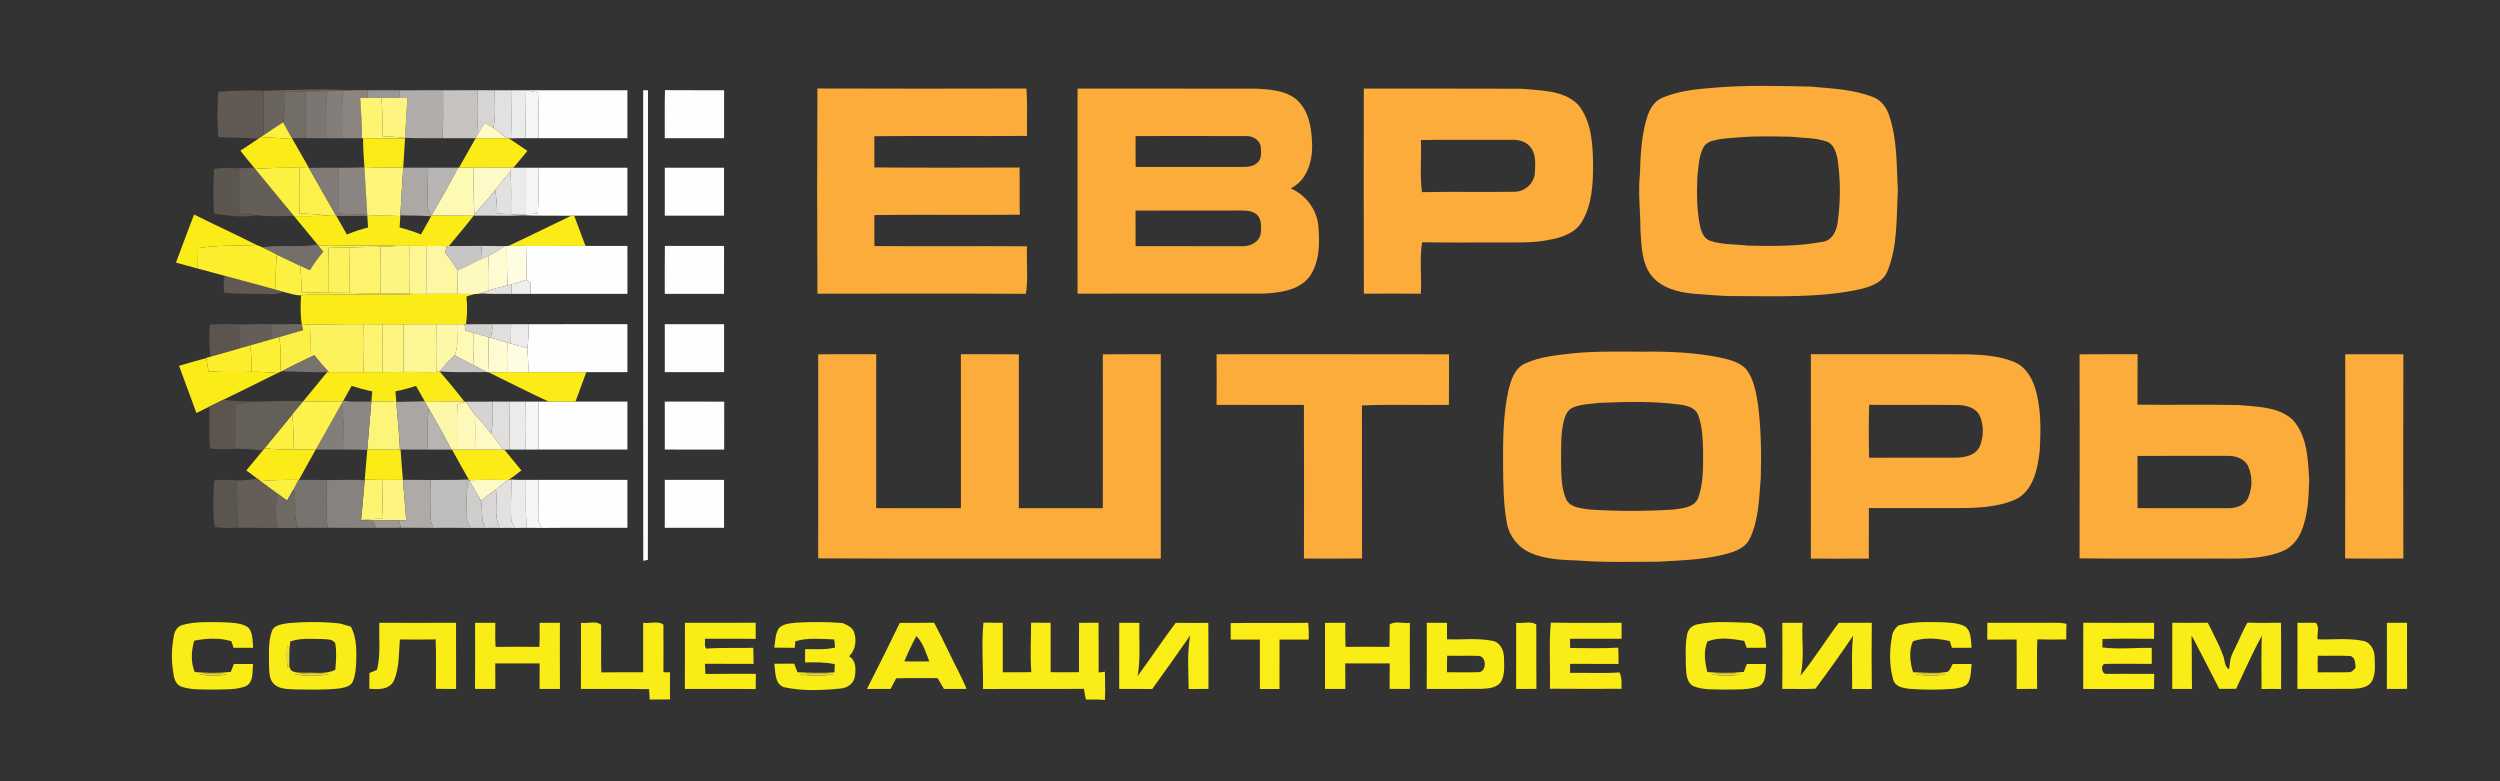 <?xml version="1.0" encoding="UTF-8" ?>
<!DOCTYPE svg PUBLIC "-//W3C//DTD SVG 1.1//EN" "http://www.w3.org/Graphics/SVG/1.1/DTD/svg11.dtd">
<svg width="1203pt" height="376pt" viewBox="0 0 1203 376" version="1.1" xmlns="http://www.w3.org/2000/svg">
<rect x="0" y="0" width="1203" height="376" fill="#333333" stroke="none"/>
<g id="#504943ff">
</g>
<g id="#37322eb2">
</g>
<g id="#fcac3a">
<path fill="#fcac3a" opacity="1.00" d=" M 825.79 42.13 C 840.83 40.89 855.97 41.38 871.05 41.66 C 881.25 42.59 891.77 42.92 901.41 46.76 C 905.08 48.13 907.60 51.46 908.89 55.06 C 913.06 66.92 912.60 79.63 913.25 91.99 C 912.48 104.80 913.25 118.16 908.32 130.29 C 906.12 136.17 899.63 138.16 894.09 139.40 C 874.66 143.38 854.70 142.51 834.99 142.47 C 828.29 142.58 821.65 141.73 814.99 141.35 C 807.53 140.62 799.33 138.64 794.51 132.42 C 789.93 126.33 789.95 118.32 789.39 111.06 C 789.41 102.05 788.18 93.04 789.11 84.04 C 789.43 74.70 789.80 65.19 792.64 56.22 C 793.83 52.37 796.13 48.56 800.02 46.99 C 808.15 43.55 817.08 42.79 825.79 42.13 M 837.15 66.08 C 833.10 66.50 828.98 66.43 825.03 67.53 C 822.98 67.96 820.83 68.84 819.78 70.78 C 817.39 75.08 817.39 80.16 816.78 84.92 C 816.46 92.94 816.43 101.06 818.11 108.94 C 818.72 111.76 820.03 114.97 823.05 115.90 C 828.81 117.85 834.97 117.43 840.94 118.18 C 852.99 118.48 865.20 118.57 877.09 116.36 C 881.49 115.77 883.62 111.41 884.21 107.46 C 885.71 97.13 885.75 86.56 884.17 76.24 C 883.47 73.08 882.36 69.22 878.92 68.09 C 873.48 66.19 867.64 66.49 861.99 65.80 C 853.72 65.67 845.40 65.36 837.15 66.08 Z" />
<path fill="#fcac3a" opacity="1.00" d=" M 393.34 141.33 C 393.18 108.42 393.19 75.50 393.33 42.58 C 426.85 42.70 460.37 42.67 493.88 42.60 C 494.57 50.18 494.01 57.81 494.21 65.41 C 469.72 65.57 445.23 65.31 420.75 65.54 C 420.77 70.55 420.77 75.56 420.75 80.57 C 444.03 80.74 467.32 80.68 490.60 80.60 C 490.78 88.17 490.55 95.75 490.73 103.32 C 467.40 103.53 444.07 103.22 420.75 103.48 C 420.77 108.45 420.77 113.42 420.76 118.39 C 445.24 118.60 469.73 118.35 494.21 118.51 C 493.86 126.13 494.85 133.85 493.65 141.39 C 460.22 141.19 426.78 141.30 393.34 141.33 Z" />
<path fill="#fcac3a" opacity="1.00" d=" M 518.52 141.30 C 518.48 108.41 518.49 75.53 518.51 42.64 C 547.34 42.67 576.18 42.61 605.01 42.67 C 611.55 43.10 618.71 43.55 623.95 47.98 C 630.09 53.42 631.22 62.22 631.40 69.96 C 631.57 77.90 628.73 86.93 621.11 90.64 C 628.42 93.85 633.72 100.87 634.42 108.87 C 635.08 117.03 635.07 126.17 630.13 133.13 C 624.97 139.82 615.85 140.86 608.01 141.28 C 578.18 141.31 548.35 141.27 518.52 141.30 M 546.45 65.47 C 546.44 70.42 546.39 75.37 546.48 80.32 C 563.68 80.30 580.88 80.30 598.07 80.32 C 600.53 80.31 603.32 80.08 605.14 78.21 C 607.18 76.45 606.84 73.43 606.72 71.01 C 606.59 67.64 603.03 65.41 599.91 65.49 C 582.09 65.41 564.27 65.46 546.45 65.47 M 546.42 101.34 C 546.45 107.05 546.42 112.75 546.44 118.45 C 563.61 118.47 580.79 118.47 597.97 118.46 C 601.85 118.65 606.38 116.14 606.72 111.93 C 606.87 109.17 607.12 105.97 605.23 103.71 C 603.17 101.41 599.84 101.30 596.99 101.29 C 580.13 101.35 563.27 101.26 546.42 101.34 Z" />
<path fill="#fcac3a" opacity="1.00" d=" M 656.26 42.64 C 681.49 42.69 706.72 42.57 731.95 42.70 C 741.34 43.65 752.41 43.21 759.50 50.49 C 765.88 58.42 766.45 69.28 766.59 79.04 C 766.61 88.54 766.13 98.68 761.03 106.99 C 757.64 112.48 751.07 114.39 745.10 115.47 C 737.15 117.07 729.00 116.60 720.95 116.68 C 708.75 116.61 696.54 116.83 684.34 116.57 C 683.01 124.72 684.18 133.09 683.70 141.33 C 674.56 141.26 665.43 141.27 656.30 141.32 C 656.16 108.43 656.24 75.53 656.26 42.64 M 683.74 67.39 C 684.08 75.74 683.13 84.18 684.26 92.46 C 699.19 92.15 714.14 92.53 729.07 92.27 C 733.97 92.09 738.44 88.01 738.57 83.00 C 738.83 78.67 739.24 73.50 735.90 70.15 C 733.61 67.78 730.22 67.16 727.06 67.27 C 712.62 67.35 698.18 67.12 683.74 67.39 Z" />
<path fill="#fcac3a" opacity="1.00" d=" M 757.59 169.94 C 769.01 168.86 780.51 169.29 791.97 169.21 C 803.78 169.09 815.65 169.68 827.26 171.96 C 831.86 172.97 836.94 174.06 840.29 177.65 C 843.89 182.32 844.89 188.38 845.88 194.06 C 847.42 205.97 847.64 218.02 847.28 230.02 C 846.42 239.81 846.40 250.04 842.05 259.09 C 840.41 262.67 836.77 264.67 833.18 265.81 C 821.82 269.40 809.80 269.56 798.02 270.30 C 785.00 270.30 771.96 270.75 758.98 269.70 C 751.24 269.46 743.20 269.11 736.04 265.85 C 730.45 263.28 726.29 257.97 725.15 251.92 C 723.42 242.72 723.39 233.31 723.28 223.98 C 723.22 211.94 723.27 199.78 725.82 187.96 C 727.03 183.01 728.76 177.24 733.81 174.96 C 741.23 171.47 749.56 170.90 757.59 169.94 M 769.59 193.87 C 765.38 194.43 761.00 194.40 757.02 196.05 C 754.41 197.07 753.21 199.84 752.55 202.36 C 750.92 208.76 751.26 215.42 751.19 221.96 C 751.31 228.11 751.13 234.57 753.66 240.31 C 755.76 244.41 760.91 244.52 764.89 245.18 C 778.24 246.05 791.69 246.05 805.04 245.20 C 809.44 244.57 815.36 244.36 817.23 239.46 C 819.75 232.26 819.53 224.50 819.54 216.98 C 819.36 211.22 819.19 205.28 817.20 199.82 C 815.90 196.23 811.90 195.18 808.52 194.70 C 795.63 192.98 782.55 193.32 769.59 193.87 Z" />
<path fill="#fcac3a" opacity="1.00" d=" M 393.71 170.51 C 403.02 170.37 412.32 170.51 421.63 170.43 C 421.60 195.12 421.62 219.81 421.61 244.51 C 435.21 244.58 448.80 244.57 462.40 244.51 C 462.39 219.82 462.42 195.14 462.38 170.45 C 471.68 170.48 480.98 170.40 490.28 170.50 C 490.23 195.18 490.25 219.87 490.27 244.55 C 503.74 244.54 517.20 244.56 530.67 244.55 C 530.71 219.86 530.72 195.18 530.67 170.50 C 539.97 170.39 549.28 170.50 558.58 170.43 C 558.56 203.22 558.57 236.01 558.58 268.80 C 503.62 268.72 448.66 268.96 393.70 268.68 C 393.78 235.96 393.75 203.23 393.71 170.51 Z" />
<path fill="#fcac3a" opacity="1.00" d=" M 585.41 170.46 C 622.70 170.47 659.99 170.40 697.28 170.50 C 697.21 178.61 697.33 186.73 697.21 194.84 C 683.26 195.01 669.30 194.53 655.36 195.09 C 655.45 219.64 655.31 244.18 655.43 268.73 C 646.11 268.87 636.78 268.78 627.46 268.77 C 627.50 244.13 627.54 219.49 627.44 194.85 C 613.43 194.82 599.43 194.89 585.42 194.81 C 585.46 186.70 585.48 178.58 585.41 170.46 Z" />
<path fill="#fcac3a" opacity="1.00" d=" M 871.39 170.45 C 896.71 170.50 922.02 170.36 947.34 170.52 C 954.81 170.74 962.52 171.35 969.48 174.30 C 974.56 176.43 977.62 181.48 979.23 186.53 C 982.33 196.38 982.06 206.87 981.50 217.07 C 980.49 225.56 978.57 235.84 970.20 240.17 C 961.41 244.16 951.46 244.48 941.96 244.48 C 927.74 244.49 913.52 244.48 899.30 244.49 C 899.27 252.60 899.33 260.71 899.28 268.81 C 893.85 268.79 888.42 268.75 883.01 268.86 C 879.13 268.80 875.25 268.76 871.38 268.79 C 871.44 236.01 871.43 203.23 871.39 170.45 M 899.42 220.26 C 913.28 220.19 927.14 220.25 941.00 220.24 C 945.35 220.21 950.59 219.20 952.64 214.84 C 954.56 210.24 954.65 204.78 952.70 200.17 C 950.84 196.14 946.11 194.95 942.05 194.90 C 927.85 194.73 913.64 194.95 899.44 194.80 C 899.19 203.28 899.23 211.78 899.42 220.26 Z" />
<path fill="#fcac3a" opacity="1.00" d=" M 1000.70 170.50 C 1010.00 170.39 1019.31 170.49 1028.61 170.45 C 1028.55 178.54 1028.63 186.62 1028.56 194.71 C 1044.70 194.94 1060.86 194.56 1077.00 194.90 C 1085.86 195.75 1096.04 195.56 1103.10 201.85 C 1110.37 209.59 1110.57 220.98 1111.19 230.96 C 1110.91 239.46 1110.65 248.28 1107.18 256.19 C 1105.34 260.38 1101.98 263.99 1097.62 265.54 C 1086.26 269.83 1073.92 268.59 1062.04 268.80 C 1041.59 268.72 1021.13 268.96 1000.68 268.67 C 1000.77 235.95 1000.73 203.22 1000.70 170.50 M 1028.58 219.41 C 1028.60 227.78 1028.58 236.15 1028.59 244.52 C 1043.06 244.59 1057.54 244.53 1072.02 244.55 C 1075.69 244.63 1079.95 243.38 1081.68 239.83 C 1083.94 235.00 1083.96 229.13 1081.77 224.28 C 1080.01 220.66 1075.73 219.28 1071.97 219.36 C 1057.50 219.38 1043.04 219.31 1028.58 219.41 Z" />
<path fill="#fcac3a" opacity="1.00" d=" M 1128.52 170.46 C 1137.84 170.45 1147.17 170.44 1156.50 170.47 C 1156.41 203.23 1156.43 236.00 1156.49 268.76 C 1147.15 268.80 1137.82 268.85 1128.48 268.74 C 1128.59 235.98 1128.52 203.22 1128.52 170.46 Z" />
</g>
<g id="#6a645fff">
<path fill="#6a645f" opacity="1.00" d=" M 126.84 43.67 C 140.64 43.38 154.48 42.56 168.26 43.47 C 167.43 43.52 165.77 43.62 164.94 43.67 C 162.31 43.81 159.68 43.84 157.05 43.85 C 153.72 43.87 150.39 43.95 147.07 44.01 C 143.76 44.08 140.46 44.16 137.15 44.27 C 137.10 49.14 137.18 54.06 136.23 58.87 C 133.07 60.82 130.01 62.93 126.93 65.01 C 126.76 57.90 126.79 50.79 126.84 43.67 Z" />
</g>
<g id="#fefefeff">
<path fill="#fefefe" opacity="1.00" d=" M 253.11 43.44 C 269.37 43.41 285.64 43.42 301.91 43.42 C 301.92 51.11 301.91 58.80 301.91 66.50 C 287.64 66.50 273.36 66.50 259.09 66.50 C 259.01 59.17 259.31 51.85 258.89 44.53 C 256.96 44.18 255.04 43.79 253.11 43.44 Z" />
<path fill="#fefefe" opacity="1.00" d=" M 319.98 43.38 C 329.46 43.48 338.95 43.38 348.43 43.43 C 348.42 51.12 348.43 58.81 348.42 66.50 C 338.91 66.50 329.40 66.50 319.89 66.50 C 319.93 58.79 319.78 51.08 319.98 43.38 Z" />
<path fill="#fefefe" opacity="1.00" d=" M 309.51 43.41 C 310.09 43.42 311.24 43.44 311.81 43.45 C 311.75 118.77 311.87 194.09 311.76 269.41 C 311.20 269.52 310.08 269.75 309.53 269.86 C 309.47 194.38 309.50 118.89 309.51 43.41 Z" />
<path fill="#fefefe" opacity="1.00" d=" M 259.01 80.70 C 273.31 80.69 287.61 80.69 301.91 80.70 C 301.91 88.39 301.92 96.08 301.91 103.78 C 293.37 103.78 284.83 103.76 276.29 103.78 C 275.94 103.79 275.23 103.80 274.88 103.81 C 267.08 103.70 259.28 103.91 251.49 103.59 L 250.23 103.40 C 250.95 103.34 252.38 103.21 253.10 103.14 C 254.99 102.98 256.89 102.83 258.80 102.70 C 259.27 95.38 259.07 88.03 259.01 80.70 Z" />
<path fill="#fefefe" opacity="1.00" d=" M 319.89 80.70 C 329.39 80.69 338.90 80.69 348.41 80.70 C 348.41 88.39 348.42 96.08 348.40 103.78 C 338.90 103.77 329.39 103.78 319.89 103.77 C 319.88 96.08 319.88 88.39 319.89 80.70 Z" />
<path fill="#fefefe" opacity="1.00" d=" M 281.75 118.35 C 288.47 118.35 295.19 118.35 301.91 118.35 C 301.92 126.04 301.91 133.73 301.92 141.42 C 286.37 141.43 270.83 141.42 255.28 141.41 C 255.27 139.65 255.27 137.89 255.26 136.13 C 254.77 135.75 253.79 134.99 253.30 134.61 C 253.34 129.20 253.36 123.78 253.16 118.37 C 262.69 118.37 272.22 118.33 281.75 118.35 Z" />
<path fill="#fefefe" opacity="1.00" d=" M 319.94 118.33 C 329.43 118.38 338.92 118.32 348.42 118.36 C 348.40 126.05 348.42 133.73 348.41 141.42 C 338.90 141.42 329.39 141.43 319.89 141.42 C 319.91 133.72 319.83 126.02 319.94 118.33 Z" />
<path fill="#fefefe" opacity="1.00" d=" M 254.21 156.02 C 270.11 155.96 286.01 155.98 301.91 155.99 C 301.91 163.68 301.91 171.37 301.91 179.06 C 295.32 179.07 288.73 179.06 282.14 179.07 C 272.84 179.07 263.54 179.06 254.24 179.06 C 254.34 175.21 253.94 171.37 253.78 167.53 C 254.24 163.71 254.55 159.86 254.21 156.02 Z" />
<path fill="#fefefe" opacity="1.00" d=" M 319.89 155.99 C 329.40 155.98 338.91 155.99 348.42 155.99 C 348.42 163.68 348.42 171.37 348.42 179.07 C 338.91 179.08 329.40 179.06 319.89 179.06 C 319.88 171.37 319.88 163.68 319.89 155.99 Z" />
<path fill="#fefefe" opacity="1.00" d=" M 264.05 193.24 C 268.34 193.31 272.63 193.23 276.92 193.25 C 285.25 193.25 293.58 193.26 301.91 193.25 C 301.92 200.95 301.91 208.64 301.91 216.33 C 287.63 216.34 273.34 216.34 259.06 216.33 C 259.08 208.64 259.05 200.95 259.04 193.26 C 260.71 193.25 262.38 193.24 264.05 193.24 Z" />
<path fill="#fefefe" opacity="1.00" d=" M 319.89 193.25 C 329.42 193.27 338.95 193.22 348.49 193.28 C 348.45 200.97 348.48 208.65 348.47 216.34 C 338.94 216.34 329.41 216.34 319.89 216.33 C 319.88 208.64 319.88 200.95 319.89 193.25 Z" />
<path fill="#fefefe" opacity="1.00" d=" M 259.06 230.91 C 273.35 230.91 287.63 230.91 301.91 230.92 C 301.91 238.60 301.91 246.29 301.91 253.99 C 288.16 254.03 274.40 253.90 260.65 254.05 C 259.78 252.49 258.85 250.86 258.99 249.00 C 258.93 242.97 259.20 236.94 259.06 230.91 Z" />
<path fill="#fefefe" opacity="1.00" d=" M 319.89 230.92 C 329.39 230.91 338.90 230.91 348.41 230.92 C 348.41 238.61 348.41 246.30 348.41 253.99 C 338.90 253.99 329.39 253.99 319.89 253.99 C 319.88 246.30 319.88 238.61 319.89 230.92 Z" />
</g>
<g id="#605954ff">
<path fill="#605954" opacity="1.00" d=" M 105.05 44.17 C 112.30 43.58 119.58 43.37 126.84 43.67 C 126.79 50.79 126.76 57.90 126.93 65.01 C 126.59 65.24 125.90 65.70 125.56 65.93 C 125.26 66.14 124.65 66.54 124.34 66.75 C 117.92 66.13 111.45 66.51 105.03 65.85 C 104.56 58.64 104.54 51.38 105.05 44.17 Z" />
<path fill="#605954" opacity="1.00" d=" M 108.06 132.71 C 116.30 134.89 124.52 137.13 132.73 139.39 C 134.04 139.76 135.35 140.14 136.66 140.51 C 134.51 141.26 132.25 141.61 129.98 141.50 C 122.64 141.31 115.29 141.54 107.96 140.91 C 107.47 138.19 107.57 135.42 108.06 132.71 Z" />
</g>
<g id="#736d68ff">
<path fill="#736d68" opacity="1.00" d=" M 137.15 44.27 C 140.46 44.16 143.76 44.08 147.07 44.01 C 147.08 51.50 147.10 58.99 147.03 66.47 C 144.84 66.47 142.65 66.46 140.47 66.45 C 139.01 63.95 137.57 61.43 136.23 58.87 C 137.18 54.06 137.10 49.14 137.15 44.27 Z" />
</g>
<g id="#7b7671ff">
<path fill="#7b7671" opacity="1.00" d=" M 147.07 44.01 C 150.39 43.95 153.72 43.87 157.05 43.85 C 156.90 51.40 156.95 58.95 156.96 66.50 C 153.65 66.49 150.34 66.48 147.03 66.47 C 147.10 58.99 147.08 51.50 147.07 44.01 Z" />
</g>
<g id="#837e7aff">
<path fill="#837e7a" opacity="1.00" d=" M 157.05 43.85 C 159.68 43.84 162.31 43.81 164.94 43.67 C 165.10 51.28 165.09 58.89 165.04 66.50 C 162.35 66.51 159.65 66.50 156.96 66.50 C 156.95 58.95 156.90 51.40 157.05 43.85 Z" />
<path fill="#837e7a" opacity="1.00" d=" M 164.26 194.50 C 165.84 201.67 165.04 209.04 165.04 216.32 C 160.69 216.34 156.33 216.30 151.97 216.30 C 156.03 209.01 160.17 201.76 164.26 194.50 Z" />
</g>
<g id="#8b8581ff">
<path fill="#8b8581" opacity="1.00" d=" M 164.94 43.67 C 165.77 43.62 167.43 43.52 168.26 43.47 C 171.14 43.31 174.03 43.35 176.91 43.43 C 176.90 44.35 176.89 46.20 176.88 47.12 C 175.99 47.12 174.22 47.11 173.34 47.11 C 173.54 53.58 174.37 60.03 174.17 66.51 C 171.13 66.51 168.09 66.51 165.04 66.50 C 165.09 58.89 165.10 51.28 164.94 43.67 Z" />
<path fill="#8b8581" opacity="1.00" d=" M 163.01 80.71 C 167.13 80.75 171.24 80.69 175.36 80.55 L 175.37 80.86 C 175.75 88.23 176.26 95.60 176.70 102.98 C 172.18 103.22 167.65 103.13 163.15 102.70 C 163.00 95.37 163.23 88.04 163.01 80.71 Z" />
</g>
<g id="#9a9693ff">
<path fill="#9a9693" opacity="1.00" d=" M 176.91 43.43 C 182.02 43.51 187.12 43.31 192.23 43.45 C 192.22 44.37 192.22 46.21 192.22 47.13 C 189.28 47.11 186.33 47.12 183.39 47.12 C 181.22 47.13 179.05 47.12 176.88 47.12 C 176.89 46.20 176.90 44.35 176.91 43.43 Z" />
</g>
<g id="#b1adabff">
<path fill="#b1adab" opacity="1.00" d=" M 192.23 43.45 C 199.22 43.56 206.21 43.31 213.20 43.43 C 213.20 51.12 213.43 58.82 212.94 66.50 C 206.93 66.53 200.92 66.56 194.92 66.33 C 195.18 59.94 195.73 53.56 196.03 47.17 C 194.76 47.16 193.49 47.15 192.22 47.13 C 192.22 46.21 192.22 44.37 192.23 43.45 Z" />
</g>
<g id="#c6c3c1ff">
<path fill="#c6c3c1" opacity="1.00" d=" M 213.20 43.43 C 218.74 43.50 224.27 43.34 229.81 43.41 C 229.66 50.35 229.41 57.31 230.11 64.23 C 229.80 64.80 229.18 65.93 228.87 66.50 C 223.56 66.55 218.25 66.45 212.94 66.50 C 213.43 58.82 213.20 51.12 213.20 43.43 Z" />
</g>
<g id="#d7d5d4ff">
<path fill="#d7d5d4" opacity="1.00" d=" M 229.81 43.41 C 232.53 43.43 235.24 43.42 237.96 43.43 C 238.12 49.46 238.54 55.54 237.44 61.51 C 236.07 60.66 234.67 59.86 233.27 59.06 C 232.20 60.77 231.11 62.47 230.11 64.23 C 229.41 57.31 229.66 50.35 229.81 43.41 Z" />
<path fill="#d7d5d4" opacity="1.00" d=" M 231.70 118.32 C 235.34 118.32 238.98 118.37 242.62 118.44 C 240.17 120.12 237.75 121.85 235.03 123.07 C 234.01 123.53 233.00 123.99 231.98 124.44 C 231.88 122.40 231.78 120.36 231.70 118.32 Z" />
</g>
<g id="#e2e1e0ff">
<path fill="#e2e1e0" opacity="1.00" d=" M 237.96 43.43 C 240.62 43.43 243.28 43.43 245.94 43.42 C 246.03 51.14 246.18 58.85 245.90 66.57 L 244.70 66.53 C 244.43 66.53 243.89 66.51 243.62 66.50 C 241.62 64.77 239.62 63.01 237.44 61.51 C 238.54 55.54 238.12 49.46 237.96 43.43 Z" />
<path fill="#e2e1e0" opacity="1.00" d=" M 245.51 82.61 C 246.32 89.40 245.81 96.23 245.93 103.05 C 243.70 102.95 241.47 102.87 239.23 102.79 C 239.15 98.98 238.87 95.18 238.30 91.42 C 240.59 88.39 243.04 85.49 245.51 82.61 Z" />
<path fill="#e2e1e0" opacity="1.00" d=" M 244.33 230.98 L 244.75 230.91 L 246.05 230.76 C 246.15 236.87 245.69 242.98 245.95 249.08 C 245.92 250.89 246.87 252.46 247.61 254.05 C 245.28 253.99 242.94 253.99 240.61 254.04 C 237.37 248.41 239.58 241.60 238.63 235.45 C 240.55 233.99 242.38 232.41 244.33 230.98 Z" />
</g>
<g id="#ebebeaff">
<path fill="#ebebea" opacity="1.00" d=" M 245.94 43.42 C 248.33 43.43 250.72 43.42 253.11 43.44 C 253.10 51.12 252.84 58.81 252.95 66.49 C 250.59 66.49 248.24 66.49 245.90 66.57 C 246.18 58.85 246.03 51.14 245.94 43.42 Z" />
<path fill="#ebebea" opacity="1.00" d=" M 245.96 80.69 L 247.04 80.70 C 249.05 80.70 251.07 80.70 253.09 80.70 C 253.07 88.18 253.11 95.66 253.10 103.14 C 252.38 103.21 250.95 103.34 250.23 103.40 C 248.80 103.26 247.37 103.13 245.93 103.05 C 245.81 96.23 246.32 89.40 245.51 82.61 C 245.62 82.13 245.85 81.17 245.96 80.69 Z" />
<path fill="#ebebea" opacity="1.00" d=" M 245.06 193.26 C 247.69 193.26 250.33 193.26 252.97 193.26 C 253.12 200.95 253.09 208.64 252.94 216.34 C 250.32 216.34 247.70 216.33 245.07 216.33 C 245.07 208.64 245.18 200.95 245.06 193.26 Z" />
<path fill="#ebebea" opacity="1.00" d=" M 246.05 230.76 C 248.38 230.92 250.72 230.93 253.06 230.92 C 253.21 238.61 252.60 246.33 253.63 253.98 C 251.62 253.99 249.61 254.01 247.61 254.05 C 246.87 252.46 245.92 250.89 245.95 249.08 C 245.69 242.98 246.15 236.87 246.05 230.76 Z" />
</g>
<g id="#f6f5f5ff">
<path fill="#f6f5f5" opacity="1.00" d=" M 253.11 43.44 C 255.04 43.79 256.96 44.18 258.89 44.53 C 259.31 51.85 259.01 59.17 259.09 66.50 C 257.04 66.50 254.99 66.50 252.95 66.49 C 252.84 58.81 253.10 51.12 253.11 43.44 Z" />
<path fill="#f6f5f5" opacity="1.00" d=" M 253.09 80.70 C 255.06 80.70 257.03 80.70 259.01 80.70 C 259.07 88.03 259.27 95.38 258.80 102.70 C 256.89 102.83 254.99 102.98 253.10 103.14 C 253.11 95.66 253.07 88.18 253.09 80.70 Z" />
<path fill="#f6f5f5" opacity="1.00" d=" M 252.97 193.26 C 254.99 193.26 257.01 193.26 259.04 193.26 C 259.05 200.95 259.08 208.64 259.06 216.33 C 257.02 216.33 254.98 216.33 252.94 216.34 C 253.09 208.64 253.12 200.95 252.97 193.26 Z" />
<path fill="#f6f5f5" opacity="1.00" d=" M 253.06 230.92 C 255.06 230.91 257.06 230.91 259.06 230.91 C 259.20 236.94 258.93 242.97 258.99 249.00 C 258.85 250.86 259.78 252.49 260.65 254.05 C 258.30 253.99 255.96 253.97 253.63 253.98 C 252.60 246.33 253.21 238.61 253.06 230.92 Z" />
</g>
<g id="#fdf472ff">
<path fill="#fdf472" opacity="1.00" d=" M 173.34 47.11 C 174.22 47.11 175.99 47.12 176.88 47.12 C 179.05 47.12 181.22 47.13 183.39 47.12 C 184.37 53.22 183.78 59.41 184.17 65.55 C 187.76 65.68 191.35 65.92 194.92 66.33 L 194.90 66.68 C 188.18 66.53 181.46 66.49 174.73 66.51 C 174.59 66.51 174.31 66.51 174.17 66.51 C 174.37 60.03 173.54 53.58 173.34 47.11 Z" />
<path fill="#fdf472" opacity="1.00" d=" M 174.83 155.98 C 177.87 155.99 180.91 156.00 183.95 156.00 C 184.13 163.69 183.88 171.38 184.06 179.07 C 181.00 179.07 177.94 179.06 174.88 179.07 C 174.69 171.38 174.65 163.68 174.83 155.98 Z" />
<path fill="#fdf472" opacity="1.00" d=" M 175.49 231.05 L 175.52 230.75 C 178.31 230.85 181.11 230.93 183.92 230.94 C 184.06 237.14 184.23 243.35 183.83 249.54 C 180.46 249.66 177.10 249.86 173.75 250.24 C 174.46 243.85 174.87 237.44 175.49 231.05 Z" />
</g>
<g id="#fdf580ff">
<path fill="#fdf580" opacity="1.00" d=" M 183.39 47.12 C 186.33 47.12 189.28 47.11 192.22 47.13 C 193.49 47.15 194.76 47.16 196.03 47.17 C 195.73 53.56 195.18 59.94 194.92 66.33 C 191.35 65.92 187.76 65.68 184.17 65.55 C 183.78 59.41 184.37 53.22 183.39 47.12 Z" />
<path fill="#fdf580" opacity="1.00" d=" M 183.95 156.00 C 187.33 156.00 190.72 156.01 194.10 156.03 C 194.18 163.68 194.25 171.33 194.13 178.98 C 190.77 179.03 187.42 179.07 184.06 179.07 C 183.88 171.38 184.13 163.69 183.95 156.00 Z" />
<path fill="#fdf580" opacity="1.00" d=" M 183.92 230.94 C 187.24 230.93 190.56 230.90 193.89 230.92 C 194.35 237.39 195.02 243.85 195.47 250.33 C 194.32 250.34 193.18 250.36 192.03 250.39 C 187.93 250.40 183.82 250.41 179.71 250.46 C 177.72 250.44 175.73 250.36 173.75 250.24 C 177.10 249.86 180.46 249.66 183.83 249.54 C 184.23 243.35 184.06 237.14 183.92 230.94 Z" />
</g>
<g id="#fcef3dff">
<path fill="#fcef3d" opacity="1.00" d=" M 126.93 65.01 C 130.01 62.93 133.07 60.82 136.23 58.87 C 137.57 61.43 139.01 63.95 140.47 66.45 L 140.75 66.94 C 135.70 66.42 130.62 66.29 125.56 65.93 C 125.90 65.70 126.59 65.24 126.93 65.01 Z" />
</g>
<g id="#fefacaff">
<path fill="#fefaca" opacity="1.00" d=" M 233.27 59.06 C 234.67 59.86 236.07 60.66 237.44 61.51 C 239.62 63.01 241.62 64.77 243.62 66.50 C 238.70 66.49 233.78 66.51 228.87 66.50 C 229.18 65.93 229.80 64.80 230.11 64.23 C 231.11 62.47 232.20 60.77 233.27 59.06 Z" />
</g>
<g id="#fbec17ff">
<path fill="#fbec17" opacity="1.00" d=" M 124.34 66.75 C 124.65 66.54 125.26 66.14 125.56 65.93 C 130.62 66.29 135.70 66.42 140.75 66.94 C 143.38 71.56 146.01 76.18 148.65 80.79 C 147.10 80.78 145.56 80.76 144.03 80.74 C 136.95 80.63 129.87 80.80 122.80 81.29 L 122.27 80.65 C 120.03 77.96 117.76 75.30 115.67 72.49 C 118.60 70.63 121.46 68.68 124.34 66.75 Z" />
<path fill="#fbec17" opacity="1.00" d=" M 228.87 66.50 C 233.78 66.51 238.70 66.49 243.62 66.50 C 243.89 66.51 244.43 66.53 244.70 66.53 C 247.83 68.40 250.73 70.63 253.79 72.60 C 251.57 75.32 249.35 78.05 247.04 80.70 L 245.96 80.69 C 239.96 80.65 233.95 80.71 227.95 80.70 C 225.59 80.69 223.23 80.69 220.87 80.69 C 223.49 75.93 226.27 71.27 228.87 66.50 Z" />
<path fill="#fbec17" opacity="1.00" d=" M 174.73 66.51 C 181.46 66.49 188.18 66.53 194.90 66.68 C 194.63 71.35 194.35 76.02 194.04 80.69 C 187.82 80.67 181.59 80.63 175.37 80.86 L 175.36 80.55 C 175.03 75.88 174.69 71.20 174.73 66.51 Z" />
<path fill="#fbec17" opacity="1.00" d=" M 84.69 126.35 C 87.63 118.66 90.36 110.88 93.42 103.23 C 103.36 108.26 113.55 112.78 123.44 117.89 C 114.05 118.39 104.59 117.88 95.27 119.40 C 95.21 122.68 95.18 125.96 95.17 129.23 C 91.67 128.29 88.17 127.36 84.69 126.35 Z" />
<path fill="#fbec17" opacity="1.00" d=" M 141.51 104.01 C 146.80 104.03 152.09 104.04 157.38 103.77 C 158.86 103.81 160.34 103.85 161.82 103.90 C 163.51 106.88 165.22 109.86 166.93 112.84 C 170.24 111.48 173.64 110.35 177.10 109.46 C 176.99 107.59 176.88 105.73 176.76 103.86 C 182.05 103.64 187.34 103.74 192.63 103.97 C 192.52 105.80 192.41 107.63 192.30 109.46 C 195.79 110.37 199.22 111.48 202.57 112.81 C 204.19 109.89 205.82 106.98 207.46 104.08 L 207.73 103.60 C 214.47 103.75 221.22 103.79 227.96 103.79 C 224.08 108.75 220.01 113.55 216.00 118.40 L 214.97 118.40 C 211.68 118.38 208.39 118.36 205.10 118.36 C 202.37 118.36 199.65 118.35 196.92 118.34 C 195.05 118.33 193.18 118.33 191.31 118.35 C 178.63 117.72 165.94 118.38 153.26 118.25 C 153.14 118.10 152.90 117.80 152.78 117.66 C 149.03 113.10 145.28 108.54 141.51 104.01 Z" />
<path fill="#fbec17" opacity="1.00" d=" M 274.88 103.81 C 275.23 103.80 275.94 103.79 276.29 103.78 C 278.11 108.64 279.91 113.50 281.75 118.35 C 272.22 118.33 262.69 118.37 253.16 118.37 C 250.33 118.35 247.50 118.29 244.68 118.33 C 254.80 113.61 264.81 108.65 274.88 103.81 Z" />
<path fill="#fbec17" opacity="1.00" d=" M 199.31 141.45 C 201.23 141.43 203.15 141.41 205.07 141.41 C 210.08 141.41 215.09 141.45 220.11 141.42 C 222.89 141.40 225.67 141.46 228.45 141.47 C 227.11 141.87 225.78 142.29 224.44 142.68 C 224.94 147.13 224.87 151.62 224.23 156.05 L 223.56 156.04 C 222.37 156.03 221.19 156.02 220.00 156.01 C 216.65 155.99 213.30 155.99 209.95 155.99 C 204.66 155.97 199.38 156.07 194.10 156.03 C 190.72 156.01 187.33 156.00 183.95 156.00 C 180.91 156.00 177.87 155.99 174.83 155.98 C 166.26 155.84 157.69 156.24 149.11 156.11 C 147.81 156.07 146.51 156.03 145.22 155.98 C 144.45 151.40 144.62 146.75 144.87 142.13 C 152.55 141.10 160.30 141.90 168.02 141.75 C 178.45 141.62 188.89 142.14 199.31 141.45 Z" />
<path fill="#fbec17" opacity="1.00" d=" M 86.16 176.02 C 90.53 174.77 94.87 173.43 99.29 172.35 C 99.64 174.46 99.98 176.58 100.34 178.70 C 107.21 179.10 114.10 179.08 120.98 178.93 C 125.21 178.82 129.43 179.19 133.65 179.47 C 124.96 183.82 116.21 188.04 107.50 192.36 C 105.20 193.47 102.90 194.58 100.61 195.72 C 98.58 196.73 96.55 197.73 94.52 198.74 C 91.70 191.18 88.95 183.59 86.16 176.02 Z" />
<path fill="#fbec17" opacity="1.00" d=" M 157.42 179.08 L 158.21 179.08 C 163.77 179.05 169.32 179.09 174.88 179.07 C 177.94 179.06 181.00 179.07 184.06 179.07 C 187.42 179.07 190.77 179.03 194.13 178.98 C 199.40 178.89 204.68 179.24 209.95 178.99 C 210.36 178.93 211.18 178.82 211.59 178.77 C 215.68 183.51 219.69 188.32 223.49 193.30 C 217.18 193.17 210.87 193.25 204.57 193.43 L 204.40 193.12 C 203.00 190.63 201.59 188.16 200.17 185.69 C 196.93 186.76 193.62 187.64 190.28 188.33 C 190.41 189.92 190.55 191.50 190.68 193.09 C 186.69 193.25 182.70 193.33 178.71 193.23 C 178.85 191.59 178.99 189.96 179.13 188.33 C 175.77 187.63 172.47 186.74 169.21 185.69 C 167.86 188.08 166.51 190.47 165.17 192.87 C 165.14 192.93 165.08 193.05 165.04 193.10 C 158.65 193.04 152.26 193.37 145.88 193.12 C 149.75 188.46 153.60 183.78 157.42 179.08 Z" />
<path fill="#fbec17" opacity="1.00" d=" M 235.08 179.15 C 238.07 179.14 241.06 179.05 244.05 179.05 C 247.44 179.05 250.84 179.07 254.24 179.06 C 263.54 179.06 272.84 179.07 282.14 179.07 C 280.41 183.80 278.67 188.53 276.92 193.25 C 272.63 193.23 268.34 193.31 264.05 193.24 C 254.28 188.80 244.74 183.83 235.08 179.15 Z" />
<path fill="#fbec17" opacity="1.00" d=" M 126.51 216.69 C 126.71 216.44 127.13 215.93 127.34 215.68 C 131.89 216.21 136.47 216.36 141.06 216.27 C 144.69 216.25 148.33 216.29 151.97 216.30 C 149.26 221.18 146.45 226.00 143.83 230.93 L 143.59 230.93 C 137.53 230.87 131.46 230.94 125.42 231.50 C 124.86 231.08 124.30 230.67 123.75 230.27 C 122.00 228.97 120.26 227.67 118.52 226.37 C 121.19 223.15 123.84 219.91 126.51 216.69 Z" />
<path fill="#fbec17" opacity="1.00" d=" M 176.74 216.48 L 176.76 216.17 C 181.99 216.38 187.22 216.38 192.45 216.33 L 192.76 216.33 C 193.04 221.20 193.49 226.06 193.89 230.92 C 190.56 230.90 187.24 230.93 183.92 230.94 C 181.11 230.93 178.31 230.85 175.52 230.75 C 175.94 225.99 176.34 221.23 176.74 216.48 Z" />
<path fill="#fbec17" opacity="1.00" d=" M 217.53 216.35 C 218.12 216.35 219.32 216.34 219.91 216.34 C 222.96 216.33 226.00 216.33 229.05 216.33 C 233.41 216.34 237.78 216.36 242.14 216.35 L 242.66 216.34 C 245.38 219.71 248.15 223.04 250.89 226.39 C 248.85 227.90 246.88 229.52 244.75 230.91 L 244.33 230.98 C 238.14 230.93 231.94 230.78 225.75 231.11 L 225.55 230.76 C 222.90 225.94 220.13 221.19 217.53 216.35 Z" />
<path fill="#fbec17" opacity="1.00" d=" M 956.31 299.69 C 965.53 299.71 974.76 299.71 984.00 299.70 C 987.46 299.74 990.97 299.39 994.38 300.18 C 994.28 302.68 994.26 305.19 994.30 307.69 C 989.65 307.79 985.01 307.80 980.37 307.66 C 980.02 315.59 980.26 323.54 980.26 331.47 C 976.97 331.52 973.69 331.53 970.42 331.54 C 970.43 323.61 970.48 315.68 970.40 307.75 C 965.69 307.76 960.98 307.75 956.27 307.77 C 956.29 305.08 956.30 302.38 956.31 299.69 Z" />
</g>
<g id="#5c5650ff">
<path fill="#5c5650" opacity="1.00" d=" M 103.08 81.22 C 107.04 80.79 111.04 80.61 115.02 81.00 C 115.20 88.17 114.96 95.33 115.20 102.49 C 117.94 102.85 120.68 103.25 123.42 103.60 C 116.66 104.82 109.78 103.75 103.05 102.83 C 102.56 95.65 102.52 88.41 103.08 81.22 Z" />
</g>
<g id="#645e59ff">
<path fill="#645e59" opacity="1.00" d=" M 115.02 81.00 C 117.44 80.89 119.85 80.77 122.27 80.65 L 122.80 81.29 C 128.98 88.80 135.12 96.34 141.34 103.81 C 135.38 104.16 129.37 104.18 123.42 103.60 C 120.68 103.25 117.94 102.85 115.20 102.49 C 114.96 95.33 115.20 88.17 115.02 81.00 Z" />
</g>
<g id="#fcf040ff">
<path fill="#fcf040" opacity="1.00" d=" M 122.80 81.29 C 129.87 80.80 136.95 80.63 144.03 80.74 C 144.19 88.09 143.75 95.44 144.16 102.78 C 148.58 102.80 152.99 103.16 157.38 103.77 C 152.09 104.04 146.80 104.03 141.51 104.01 L 141.34 103.81 C 135.12 96.34 128.98 88.80 122.80 81.29 Z" />
<path fill="#fcf040" opacity="1.00" d=" M 133.21 122.52 C 136.98 124.30 140.73 126.10 144.49 127.89 C 144.85 132.13 145.07 136.38 145.18 140.63 C 149.43 140.75 153.68 140.81 157.94 140.86 C 161.32 140.91 164.69 140.92 168.07 140.96 C 173.09 141.04 178.11 141.19 183.14 141.16 C 187.76 141.14 192.38 141.15 197.00 141.38 C 197.58 141.40 198.73 141.43 199.31 141.45 C 188.89 142.14 178.45 141.62 168.02 141.75 C 160.30 141.90 152.55 141.10 144.87 142.13 C 142.06 142.21 139.37 141.13 136.66 140.51 C 135.35 140.14 134.04 139.76 132.73 139.39 C 132.62 133.76 132.64 128.12 133.21 122.52 Z" />
<path fill="#fcf040" opacity="1.00" d=" M 127.34 215.68 C 131.76 210.27 136.19 204.87 140.62 199.48 C 141.29 205.05 141.28 210.67 141.06 216.27 C 136.47 216.36 131.89 216.21 127.34 215.68 Z" />
</g>
<g id="#fcf14cff">
<path fill="#fcf14c" opacity="1.00" d=" M 144.03 80.74 C 145.56 80.76 147.10 80.78 148.65 80.79 C 152.99 88.52 157.44 96.19 161.82 103.90 C 160.34 103.85 158.86 103.81 157.38 103.77 C 152.99 103.16 148.58 102.80 144.16 102.78 C 143.75 95.44 144.19 88.09 144.03 80.74 Z" />
</g>
<g id="#807b77ff">
<path fill="#807b77" opacity="1.00" d=" M 148.65 80.79 C 153.43 80.71 158.22 80.67 163.01 80.71 C 163.23 88.04 163.00 95.37 163.15 102.70 C 167.65 103.13 172.18 103.22 176.70 102.98 C 176.72 103.20 176.75 103.64 176.76 103.86 C 171.78 103.99 166.80 103.89 161.82 103.90 C 157.44 96.19 152.99 88.52 148.65 80.79 Z" />
</g>
<g id="#fdf47aff">
<path fill="#fdf47a" opacity="1.00" d=" M 175.37 80.86 C 181.59 80.63 187.82 80.67 194.04 80.69 C 193.53 88.34 193.04 95.98 192.65 103.63 L 192.63 103.97 C 187.34 103.74 182.05 103.64 176.76 103.86 C 176.75 103.64 176.72 103.20 176.70 102.98 C 176.26 95.60 175.75 88.23 175.37 80.86 Z" />
<path fill="#fdf47a" opacity="1.00" d=" M 178.71 193.23 C 182.70 193.33 186.69 193.25 190.68 193.09 L 190.71 193.41 C 191.21 201.06 192.16 208.67 192.45 216.33 C 187.22 216.38 181.99 216.38 176.76 216.17 C 177.38 208.52 178.02 200.87 178.71 193.23 Z" />
</g>
<g id="#aba8a5ff">
<path fill="#aba8a5" opacity="1.00" d=" M 194.04 80.69 C 198.02 80.70 201.99 80.69 205.96 80.69 C 205.95 86.82 205.66 92.94 205.84 99.06 C 205.81 100.88 206.73 102.48 207.46 104.08 C 202.53 103.66 197.58 103.79 192.65 103.63 C 193.04 95.98 193.53 88.34 194.04 80.69 Z" />
</g>
<g id="#b8b5b3ff">
<path fill="#b8b5b3" opacity="1.00" d=" M 205.96 80.69 C 210.81 80.70 215.65 80.67 220.49 80.69 C 216.52 88.47 212.08 96.02 207.73 103.60 L 207.46 104.08 C 206.73 102.48 205.81 100.88 205.84 99.06 C 205.66 92.94 205.95 86.82 205.96 80.69 Z" />
</g>
<g id="#fef9b3ff">
<path fill="#fef9b3" opacity="1.00" d=" M 220.49 80.69 L 220.87 80.69 C 223.23 80.69 225.59 80.69 227.95 80.70 C 227.82 88.22 227.81 95.74 228.35 103.25 L 228.34 103.79 L 227.96 103.79 C 221.22 103.79 214.47 103.75 207.73 103.60 C 212.08 96.02 216.52 88.47 220.49 80.69 Z" />
</g>
<g id="#fefac8ff">
<path fill="#fefac8" opacity="1.00" d=" M 227.95 80.70 C 233.95 80.71 239.96 80.65 245.96 80.69 C 245.85 81.17 245.62 82.13 245.51 82.61 C 243.04 85.49 240.59 88.39 238.30 91.42 C 235.12 95.48 231.59 99.24 228.35 103.25 C 227.81 95.74 227.82 88.22 227.95 80.70 Z" />
<path fill="#fefac8" opacity="1.00" d=" M 225.75 231.11 C 231.94 230.78 238.14 230.93 244.33 230.98 C 242.38 232.41 240.55 233.99 238.63 235.45 C 236.21 237.27 233.80 239.08 231.47 241.01 C 229.60 237.68 227.59 234.45 225.75 231.11 Z" />
</g>
<g id="#d8d7d5ff">
<path fill="#d8d7d5" opacity="1.00" d=" M 228.35 103.25 C 231.59 99.24 235.12 95.48 238.30 91.42 C 238.87 95.18 239.15 98.98 239.23 102.79 C 241.47 102.87 243.70 102.95 245.93 103.05 C 247.37 103.13 248.80 103.26 250.23 103.40 L 251.49 103.59 C 243.78 104.14 236.06 103.59 228.34 103.79 L 228.35 103.25 Z" />
<path fill="#d8d7d5" opacity="1.00" d=" M 231.47 241.01 C 233.80 239.08 236.21 237.27 238.63 235.45 C 239.58 241.60 237.37 248.41 240.61 254.04 C 238.27 253.99 235.93 253.99 233.59 254.04 C 231.19 250.11 232.39 245.32 231.47 241.01 Z" />
</g>
<g id="#746f6aff">
<path fill="#746f6a" opacity="1.00" d=" M 152.78 117.66 C 152.90 117.80 153.14 118.10 153.26 118.25 C 154.03 119.19 154.79 120.14 155.56 121.09 C 153.18 123.92 151.02 126.93 149.09 130.08 C 147.55 129.35 146.02 128.62 144.49 127.89 C 140.73 126.10 136.98 124.30 133.21 122.52 C 130.85 121.39 128.53 120.20 126.21 119.01 C 135.00 117.59 144.01 119.32 152.78 117.66 Z" />
</g>
<g id="#fcee2cff">
<path fill="#fcee2c" opacity="1.00" d=" M 95.27 119.40 C 104.59 117.88 114.05 118.39 123.44 117.89 C 124.40 118.15 125.31 118.58 126.21 119.01 C 128.53 120.20 130.85 121.39 133.21 122.52 C 132.64 128.12 132.62 133.76 132.73 139.39 C 124.52 137.13 116.30 134.89 108.06 132.71 C 103.76 131.58 99.47 130.39 95.17 129.23 C 95.18 125.96 95.21 122.68 95.27 119.40 Z" />
</g>
<g id="#fcf150ff">
<path fill="#fcf150" opacity="1.00" d=" M 153.26 118.25 C 165.94 118.38 178.63 117.72 191.31 118.35 C 188.58 118.48 185.86 118.71 183.13 118.76 C 178.09 118.75 173.05 118.95 168.01 119.08 C 164.74 119.11 161.47 119.16 158.19 119.27 C 157.72 126.46 158.05 133.66 157.94 140.86 C 153.68 140.81 149.43 140.75 145.18 140.63 C 145.07 136.38 144.85 132.13 144.49 127.89 C 146.02 128.62 147.55 129.35 149.09 130.08 C 151.02 126.93 153.18 123.92 155.56 121.09 C 154.79 120.14 154.03 119.19 153.26 118.25 Z" />
</g>
<g id="#fcf25dff">
<path fill="#fcf25d" opacity="1.00" d=" M 158.19 119.27 C 161.47 119.16 164.74 119.11 168.01 119.08 C 168.14 126.37 168.13 133.66 168.07 140.96 C 164.69 140.92 161.32 140.91 157.94 140.86 C 158.05 133.66 157.72 126.46 158.19 119.27 Z" />
<path fill="#fcf25d" opacity="1.00" d=" M 149.11 156.11 C 157.69 156.24 166.26 155.84 174.83 155.98 C 174.65 163.68 174.69 171.38 174.88 179.07 C 169.32 179.09 163.77 179.05 158.21 179.08 C 155.76 176.45 153.42 173.74 151.20 170.93 C 150.69 171.17 149.67 171.67 149.16 171.92 C 149.39 166.65 149.36 161.38 149.11 156.11 Z" />
</g>
<g id="#fdf36dff">
<path fill="#fdf36d" opacity="1.00" d=" M 168.01 119.08 C 173.05 118.95 178.09 118.75 183.13 118.76 C 182.99 126.22 182.85 133.69 183.14 141.16 C 178.11 141.19 173.09 141.04 168.07 140.96 C 168.13 133.66 168.14 126.37 168.01 119.08 Z" />
</g>
<g id="#fdf582ff">
<path fill="#fdf582" opacity="1.00" d=" M 183.13 118.76 C 185.86 118.71 188.58 118.48 191.31 118.35 C 193.18 118.33 195.05 118.33 196.92 118.34 C 196.89 126.02 196.82 133.70 197.00 141.38 C 192.38 141.15 187.76 141.14 183.14 141.16 C 182.85 133.69 182.99 126.22 183.13 118.76 Z" />
</g>
<g id="#fdf692ff">
<path fill="#fdf692" opacity="1.00" d=" M 196.92 118.34 C 199.65 118.35 202.37 118.36 205.10 118.36 C 205.16 126.04 205.15 133.73 205.07 141.41 C 203.15 141.41 201.23 141.43 199.31 141.45 C 198.73 141.43 197.58 141.40 197.00 141.38 C 196.82 133.70 196.89 126.02 196.92 118.34 Z" />
</g>
<g id="#fdf7a3ff">
<path fill="#fdf7a3" opacity="1.00" d=" M 205.10 118.36 C 208.39 118.36 211.68 118.38 214.97 118.40 C 214.71 119.46 214.44 120.53 214.16 121.59 C 216.38 124.30 218.42 127.17 220.27 130.14 C 220.17 133.90 220.14 137.66 220.11 141.42 C 215.09 141.45 210.08 141.41 205.07 141.41 C 205.15 133.73 205.16 126.04 205.10 118.36 Z" />
</g>
<g id="#c8c6c4ff">
<path fill="#c8c6c4" opacity="1.00" d=" M 214.97 118.40 L 216.00 118.40 C 221.23 118.38 226.46 118.31 231.70 118.32 C 231.78 120.36 231.88 122.40 231.98 124.44 C 228.02 126.23 224.20 128.30 220.27 130.14 C 218.42 127.17 216.38 124.30 214.16 121.59 C 214.44 120.53 214.71 119.46 214.97 118.40 Z" />
</g>
<g id="#fefbd3ff">
<path fill="#fefbd3" opacity="1.00" d=" M 242.62 118.44 C 242.94 118.42 243.60 118.39 243.92 118.37 C 243.96 124.69 243.92 131.02 244.21 137.34 C 241.08 138.12 237.91 138.76 234.87 139.83 C 234.81 134.24 234.87 128.66 235.03 123.07 C 237.75 121.85 240.17 120.12 242.62 118.44 Z" />
<path fill="#fefbd3" opacity="1.00" d=" M 235.06 162.21 L 236.20 162.53 C 238.83 163.29 241.46 164.07 244.11 164.82 C 243.95 169.56 243.93 174.31 244.05 179.05 C 241.06 179.05 238.07 179.14 235.08 179.15 L 234.83 179.12 C 235.14 173.49 235.13 167.84 235.06 162.21 Z" />
</g>
<g id="#fefce3ff">
<path fill="#fefce3" opacity="1.00" d=" M 243.92 118.37 L 244.68 118.33 C 247.50 118.29 250.33 118.35 253.16 118.37 C 253.36 123.78 253.34 129.20 253.30 134.61 C 250.91 135.39 248.52 136.18 246.10 136.84 C 245.63 136.97 244.69 137.21 244.21 137.34 C 243.92 131.02 243.96 124.69 243.92 118.37 Z" />
<path fill="#fefce3" opacity="1.00" d=" M 244.11 164.82 C 244.52 164.94 245.36 165.17 245.78 165.29 C 248.44 166.04 251.11 166.79 253.78 167.53 C 253.94 171.37 254.34 175.21 254.24 179.06 C 250.84 179.07 247.44 179.05 244.05 179.05 C 243.93 174.31 243.95 169.56 244.11 164.82 Z" />
</g>
<g id="#fefabfff">
<path fill="#fefabf" opacity="1.00" d=" M 231.98 124.44 C 233.00 123.99 234.01 123.53 235.03 123.07 C 234.87 128.66 234.81 134.24 234.87 139.83 C 233.69 140.28 232.52 140.73 231.35 141.19 C 230.39 141.41 229.43 141.50 228.45 141.47 C 225.67 141.46 222.89 141.40 220.11 141.42 C 220.14 137.66 220.17 133.90 220.27 130.14 C 224.20 128.30 228.02 126.23 231.98 124.44 Z" />
</g>
<g id="#eeeeedff">
<path fill="#eeeeed" opacity="1.00" d=" M 246.10 136.84 C 248.52 136.18 250.91 135.39 253.30 134.61 C 253.79 134.99 254.77 135.75 255.26 136.13 C 255.27 137.89 255.27 139.65 255.28 141.41 C 252.21 141.43 249.14 141.41 246.07 141.41 C 246.08 139.89 246.09 138.37 246.10 136.84 Z" />
</g>
<g id="#e3e2e1ff">
<path fill="#e3e2e1" opacity="1.00" d=" M 244.21 137.34 C 244.69 137.21 245.63 136.97 246.10 136.84 C 246.09 138.37 246.08 139.89 246.07 141.41 C 241.16 141.38 236.25 141.55 231.35 141.19 C 232.52 140.73 233.69 140.28 234.87 139.83 C 237.91 138.76 241.08 138.12 244.21 137.34 Z" />
</g>
<g id="#5b544fff">
<path fill="#5b544f" opacity="1.00" d=" M 101.01 156.23 C 105.67 155.97 110.35 155.77 115.02 156.14 C 115.04 159.98 115.14 163.82 115.31 167.66 C 110.62 168.98 105.96 170.41 101.25 171.65 C 100.57 166.53 100.61 161.36 101.01 156.23 Z" />
<path fill="#5b544f" opacity="1.00" d=" M 100.61 195.72 C 102.90 194.58 105.20 193.47 107.50 192.36 C 112.12 192.92 116.76 193.16 121.40 193.31 C 118.68 193.67 115.98 194.17 113.27 194.60 C 113.01 201.69 113.34 208.79 113.10 215.89 C 109.11 216.37 105.08 216.23 101.10 215.84 C 100.42 209.15 101.04 202.42 100.61 195.72 Z" />
</g>
<g id="#645d58ff">
<path fill="#645d58" opacity="1.00" d=" M 115.02 156.14 C 120.32 156.12 125.62 155.74 130.91 156.06 C 130.92 158.43 130.92 160.81 130.93 163.18 C 127.38 164.18 123.84 165.22 120.29 166.24 C 118.63 166.71 116.97 167.19 115.31 167.66 C 115.14 163.82 115.04 159.98 115.02 156.14 Z" />
<path fill="#645d58" opacity="1.00" d=" M 123.75 230.27 C 124.30 230.67 124.86 231.08 125.42 231.50 C 128.07 233.46 130.70 235.44 133.36 237.39 C 132.54 242.91 132.39 248.55 133.59 254.04 C 127.26 254.21 120.93 253.84 114.60 253.95 C 113.69 246.38 114.31 238.76 113.98 231.17 C 117.26 231.21 120.53 230.88 123.75 230.27 Z" />
</g>
<g id="#6e6863ff">
<path fill="#6e6863" opacity="1.00" d=" M 130.91 156.06 C 135.68 156.04 140.45 155.89 145.22 155.98 C 145.42 156.95 145.64 157.92 145.86 158.89 C 142.01 159.99 138.16 161.12 134.31 162.22 C 133.47 162.46 131.77 162.94 130.93 163.18 C 130.92 160.81 130.92 158.43 130.91 156.06 Z" />
</g>
<g id="#fcf044ff">
<path fill="#fcf044" opacity="1.00" d=" M 145.22 155.98 C 146.51 156.03 147.81 156.07 149.11 156.11 C 149.36 161.38 149.39 166.65 149.16 171.92 C 144.59 174.09 140.07 176.35 135.56 178.65 L 134.84 178.96 C 135.06 173.37 135.38 167.74 134.31 162.22 C 138.16 161.12 142.01 159.99 145.86 158.89 C 145.64 157.92 145.42 156.95 145.22 155.98 Z" />
</g>
<g id="#fdf695ff">
<path fill="#fdf695" opacity="1.00" d=" M 194.10 156.03 C 199.38 156.07 204.66 155.97 209.95 155.99 C 209.80 163.66 209.86 171.32 209.95 178.99 C 204.68 179.24 199.40 178.89 194.13 178.98 C 194.25 171.33 194.18 163.68 194.10 156.03 Z" />
</g>
<g id="#fdf8a7ff">
<path fill="#fdf8a7" opacity="1.00" d=" M 209.95 155.99 C 213.30 155.99 216.65 155.99 220.00 156.01 C 219.64 160.96 220.91 166.27 218.76 170.92 C 216.16 173.34 213.83 176.01 211.59 178.77 C 211.18 178.82 210.36 178.93 209.95 178.99 C 209.86 171.32 209.80 163.66 209.95 155.99 Z" />
</g>
<g id="#fef9b7ff">
<path fill="#fef9b7" opacity="1.00" d=" M 220.00 156.01 C 221.19 156.02 222.37 156.03 223.56 156.04 C 223.66 156.79 223.86 158.28 223.96 159.02 C 225.26 159.41 226.56 159.81 227.87 160.19 C 228.08 165.34 228.04 170.50 227.67 175.64 C 224.66 174.14 221.65 172.63 218.76 170.92 C 220.91 166.27 219.64 160.96 220.00 156.01 Z" />
</g>
<g id="#d3d1cfff">
<path fill="#d3d1cf" opacity="1.00" d=" M 223.56 156.04 L 224.23 156.05 C 228.58 156.05 232.93 155.95 237.28 156.00 C 236.92 158.18 236.56 160.35 236.20 162.53 L 235.06 162.21 C 232.67 161.53 230.26 160.88 227.87 160.19 C 226.56 159.81 225.26 159.41 223.96 159.02 C 223.86 158.28 223.66 156.79 223.56 156.04 Z" />
</g>
<g id="#e0dfdeff">
<path fill="#e0dfde" opacity="1.00" d=" M 237.28 156.00 C 240.16 156.00 243.04 155.99 245.93 155.99 C 245.88 159.09 245.83 162.19 245.78 165.29 C 245.36 165.17 244.52 164.94 244.11 164.82 C 241.46 164.07 238.83 163.29 236.20 162.53 C 236.56 160.35 236.92 158.18 237.28 156.00 Z" />
<path fill="#e0dfde" opacity="1.00" d=" M 236.93 193.26 C 239.64 193.26 242.35 193.26 245.06 193.26 C 245.18 200.95 245.07 208.64 245.07 216.33 C 244.47 216.34 243.26 216.34 242.66 216.34 L 242.14 216.35 C 240.23 213.74 238.32 211.12 236.32 208.58 C 237.35 203.54 237.27 198.37 236.93 193.26 Z" />
</g>
<g id="#edecebff">
<path fill="#edeceb" opacity="1.00" d=" M 245.93 155.99 C 248.69 155.98 251.45 155.98 254.21 156.02 C 254.55 159.86 254.24 163.71 253.78 167.53 C 251.11 166.79 248.44 166.04 245.78 165.29 C 245.83 162.19 245.88 159.09 245.93 155.99 Z" />
</g>
<g id="#fefac4ff">
<path fill="#fefac4" opacity="1.00" d=" M 227.87 160.19 C 230.26 160.88 232.67 161.53 235.06 162.21 C 235.13 167.84 235.14 173.49 234.83 179.12 L 234.23 179.05 C 232.01 177.98 229.86 176.75 227.67 175.64 C 228.04 170.50 228.08 165.34 227.87 160.19 Z" />
</g>
<g id="#fcef36ff">
<path fill="#fcef36" opacity="1.00" d=" M 120.29 166.24 C 123.84 165.22 127.38 164.18 130.93 163.18 C 131.77 162.94 133.47 162.46 134.31 162.22 C 135.38 167.74 135.06 173.37 134.84 178.96 C 134.54 179.08 133.95 179.34 133.65 179.47 C 129.43 179.19 125.21 178.82 120.98 178.93 C 121.20 174.69 121.03 170.43 120.29 166.24 Z" />
</g>
<g id="#fcee29ff">
<path fill="#fcee29" opacity="1.00" d=" M 115.31 167.66 C 116.97 167.19 118.63 166.71 120.29 166.24 C 121.03 170.43 121.20 174.69 120.98 178.93 C 114.10 179.08 107.21 179.10 100.34 178.70 C 99.98 176.58 99.64 174.46 99.29 172.35 L 99.25 172.16 C 99.75 172.03 100.75 171.78 101.25 171.65 C 105.96 170.41 110.62 168.98 115.31 167.66 Z" />
</g>
<g id="#78736eff">
<path fill="#78736e" opacity="1.00" d=" M 149.16 171.92 C 149.67 171.67 150.69 171.17 151.20 170.93 C 153.42 173.74 155.76 176.45 158.21 179.08 L 157.42 179.08 C 150.13 179.20 142.84 178.84 135.56 178.65 C 140.07 176.35 144.59 174.09 149.16 171.92 Z" />
<path fill="#78736e" opacity="1.00" d=" M 143.59 230.93 L 143.83 230.93 C 148.26 230.88 152.69 230.91 157.13 231.01 C 157.24 238.66 156.77 246.33 157.57 253.95 C 152.92 254.08 148.26 253.90 143.60 254.03 C 140.49 248.32 143.19 241.49 141.26 235.40 C 142.06 233.92 142.82 232.42 143.59 230.93 Z" />
</g>
<g id="#c5c3c1ff">
<path fill="#c5c3c1" opacity="1.00" d=" M 211.59 178.77 C 213.83 176.01 216.16 173.34 218.76 170.92 C 221.65 172.63 224.66 174.14 227.67 175.64 C 229.86 176.75 232.01 177.98 234.23 179.05 C 226.68 178.98 219.13 179.29 211.59 178.77 Z" />
</g>
<g id="#8d8784ff">
<path fill="#8d8784" opacity="1.00" d=" M 165.04 193.10 C 165.08 193.05 165.14 192.93 165.17 192.87 C 169.66 193.48 174.19 193.25 178.71 193.23 C 178.02 200.87 177.38 208.52 176.76 216.17 L 176.74 216.48 C 172.84 216.34 168.94 216.29 165.04 216.32 C 165.04 209.04 165.84 201.67 164.26 194.50 C 164.46 194.15 164.85 193.45 165.04 193.10 Z" />
</g>
<g id="#655f5aff">
<path fill="#655f5a" opacity="1.00" d=" M 121.40 193.31 C 129.56 193.16 137.72 192.71 145.88 193.12 C 144.10 195.22 142.36 197.34 140.62 199.48 C 136.19 204.87 131.76 210.27 127.34 215.68 C 127.13 215.93 126.71 216.44 126.51 216.69 C 122.05 216.18 117.57 216.06 113.10 215.89 C 113.34 208.79 113.01 201.69 113.27 194.60 C 115.98 194.17 118.68 193.67 121.40 193.31 Z" />
</g>
<g id="#fcf14dff">
<path fill="#fcf14d" opacity="1.00" d=" M 145.88 193.12 C 152.26 193.37 158.65 193.04 165.04 193.10 C 164.85 193.45 164.46 194.15 164.26 194.50 C 160.17 201.76 156.03 209.01 151.97 216.30 C 148.33 216.29 144.69 216.25 141.06 216.27 C 141.28 210.67 141.29 205.05 140.62 199.48 C 142.36 197.34 144.10 195.22 145.88 193.12 Z" />
</g>
<g id="#aaa7a3ff">
<path fill="#aaa7a3" opacity="1.00" d=" M 190.71 193.41 C 195.27 193.30 199.83 193.24 204.40 193.12 L 204.57 193.43 C 205.14 194.48 205.72 195.54 206.32 196.59 C 205.49 203.14 205.67 209.76 205.87 216.34 C 201.50 216.35 197.13 216.33 192.76 216.33 L 192.45 216.33 C 192.16 208.67 191.21 201.06 190.71 193.41 Z" />
</g>
<g id="#fdf8a9ff">
<path fill="#fdf8a9" opacity="1.00" d=" M 204.57 193.43 C 210.87 193.25 217.18 193.17 223.49 193.30 C 223.65 193.30 223.96 193.31 224.12 193.31 C 222.78 193.69 221.46 194.09 220.14 194.51 C 219.66 201.78 220.08 209.06 219.91 216.34 C 219.32 216.34 218.12 216.35 217.53 216.35 L 217.21 216.35 C 213.81 209.64 209.99 203.15 206.32 196.59 C 205.72 195.54 205.14 194.48 204.57 193.43 Z" />
</g>
<g id="#fef9b8ff">
<path fill="#fef9b8" opacity="1.00" d=" M 220.14 194.51 C 221.46 194.09 222.78 193.69 224.12 193.31 L 224.24 193.30 C 225.70 195.64 227.24 197.94 229.05 200.03 C 228.93 205.46 228.92 210.90 229.05 216.33 C 226.00 216.33 222.96 216.33 219.91 216.34 C 220.08 209.06 219.66 201.78 220.14 194.51 Z" />
</g>
<g id="#d5d4d2ff">
<path fill="#d5d4d2" opacity="1.00" d=" M 224.24 193.30 C 228.47 193.27 232.70 193.27 236.93 193.26 C 237.27 198.37 237.35 203.54 236.32 208.58 C 233.98 205.66 231.51 202.85 229.05 200.03 C 227.24 197.94 225.70 195.64 224.24 193.30 Z" />
</g>
<g id="#b7b4b2ff">
<path fill="#b7b4b2" opacity="1.00" d=" M 206.32 196.59 C 209.99 203.15 213.81 209.64 217.21 216.35 C 213.43 216.35 209.65 216.33 205.87 216.34 C 205.67 209.76 205.49 203.14 206.32 196.59 Z" />
</g>
<g id="#fefac6ff">
<path fill="#fefac6" opacity="1.00" d=" M 229.05 200.03 C 231.51 202.85 233.98 205.66 236.32 208.58 C 238.32 211.12 240.23 213.74 242.14 216.35 C 237.78 216.36 233.41 216.34 229.05 216.33 C 228.92 210.90 228.93 205.46 229.05 200.03 Z" />
</g>
<g id="#5b554fff">
<path fill="#5b554f" opacity="1.00" d=" M 103.02 231.23 C 106.66 230.87 110.34 230.73 113.98 231.17 C 114.31 238.76 113.69 246.38 114.60 253.95 C 110.83 254.20 107.05 254.07 103.30 253.64 C 102.28 246.23 102.70 238.68 103.02 231.23 Z" />
</g>
<g id="#fcf03fff">
<path fill="#fcf03f" opacity="1.00" d=" M 125.42 231.50 C 131.46 230.94 137.53 230.87 143.59 230.93 C 142.82 232.42 142.06 233.92 141.26 235.40 C 140.24 237.23 139.18 239.05 138.13 240.87 C 136.54 239.70 134.94 238.55 133.36 237.39 C 130.70 235.44 128.07 233.46 125.42 231.50 Z" />
</g>
<g id="#87827eff">
<path fill="#87827e" opacity="1.00" d=" M 157.13 231.01 C 163.25 231.05 169.37 230.74 175.49 231.05 C 174.87 237.44 174.46 243.85 173.75 250.24 C 175.73 250.36 177.72 250.44 179.71 250.46 C 180.09 251.63 180.48 252.80 180.86 253.98 C 173.10 254.10 165.33 253.90 157.57 253.95 C 156.77 246.33 157.24 238.66 157.13 231.01 Z" />
</g>
<g id="#adaaa7ff">
<path fill="#adaaa7" opacity="1.00" d=" M 193.89 230.92 C 198.32 230.88 202.74 230.93 207.17 230.97 C 207.46 236.99 207.24 243.01 207.25 249.03 C 207.16 250.81 207.92 252.43 208.58 254.03 C 203.35 254.01 198.13 253.91 192.90 253.95 C 192.61 252.76 192.32 251.57 192.03 250.39 C 193.18 250.36 194.32 250.34 195.47 250.33 C 195.02 243.85 194.35 237.39 193.89 230.92 Z" />
</g>
<g id="#bfbdbbff">
<path fill="#bfbdbb" opacity="1.00" d=" M 207.17 230.97 C 213.30 230.94 219.43 231.00 225.55 230.76 C 224.11 236.76 224.63 242.98 224.66 249.09 C 224.48 251.00 225.62 252.56 226.63 254.06 C 220.61 254.00 214.59 253.88 208.58 254.03 C 207.92 252.43 207.16 250.81 207.25 249.03 C 207.24 243.01 207.46 236.99 207.17 230.97 Z" />
</g>
<g id="#cfcdccff">
<path fill="#cfcdcc" opacity="1.00" d=" M 225.55 230.76 L 225.75 231.11 C 227.59 234.45 229.60 237.68 231.47 241.01 C 232.39 245.32 231.19 250.11 233.59 254.04 C 231.27 253.99 228.94 253.99 226.63 254.06 C 225.62 252.56 224.48 251.00 224.66 249.09 C 224.63 242.98 224.11 236.76 225.55 230.76 Z" />
</g>
<g id="#6f6964ff">
<path fill="#6f6964" opacity="1.00" d=" M 141.26 235.40 C 143.19 241.49 140.49 248.32 143.60 254.03 C 140.26 253.99 136.93 254.01 133.59 254.04 C 132.39 248.55 132.54 242.91 133.36 237.39 C 134.94 238.55 136.54 239.70 138.13 240.87 C 139.18 239.05 140.24 237.23 141.26 235.40 Z" />
</g>
<g id="#9d9995ff">
<path fill="#9d9995" opacity="1.00" d=" M 179.71 250.46 C 183.82 250.41 187.93 250.40 192.03 250.39 C 192.32 251.57 192.61 252.76 192.90 253.95 C 188.89 254.03 184.87 253.94 180.86 253.98 C 180.48 252.80 180.09 251.63 179.71 250.46 Z" />
</g>
<g id="#423d37ff">
</g>
<g id="#413b35ff">
</g>
<g id="#403a37ff">
</g>
<g id="#403c37ff">
</g>
<g id="#423d3aff">
</g>
<g id="#423c37ff">
</g>
<g id="#423c34ff">
</g>
<g id="#433d37ff">
</g>
<g id="#403b38ff">
</g>
<g id="#433b35ff">
</g>
<g id="#403b34ff">
</g>
<g id="#423d38ff">
</g>
<g id="#413b37ff">
</g>
<g id="#faec17ff">
<path fill="#faec17" opacity="1.00" d=" M 88.03 300.67 C 94.54 298.92 101.36 299.39 108.02 299.45 C 111.79 299.71 115.93 299.66 119.24 301.75 C 121.86 304.35 121.45 308.35 121.80 311.73 C 118.65 311.71 115.50 311.70 112.36 311.72 C 112.02 310.67 111.69 309.62 111.37 308.57 C 105.61 306.78 99.31 307.13 93.46 308.31 C 92.06 313.15 91.70 318.67 93.71 323.39 C 99.48 323.89 105.31 324.02 111.07 323.28 C 111.56 322.01 112.05 320.75 112.54 319.50 C 115.61 319.54 118.69 319.54 121.76 319.52 C 121.38 323.12 122.15 328.26 118.29 330.20 C 113.45 332.09 108.11 331.67 103.01 331.83 C 97.80 331.72 92.42 332.11 87.40 330.47 C 84.29 329.46 83.59 325.87 83.31 323.03 C 82.30 317.20 82.65 311.24 83.76 305.46 C 84.17 303.22 85.75 301.18 88.03 300.67 M 95.73 324.48 C 100.18 325.27 104.80 325.40 109.25 324.48 C 104.77 323.78 100.20 323.79 95.73 324.48 Z" />
<path fill="#faec17" opacity="1.00" d=" M 375.08 301.99 C 377.21 300.13 380.24 299.94 382.93 299.63 C 390.41 299.22 397.94 299.17 405.41 299.82 L 405.55 299.85 C 407.65 300.78 410.09 301.80 410.96 304.13 C 412.30 308.14 411.77 312.81 408.55 315.77 C 412.18 317.94 411.88 322.42 411.26 326.06 C 410.56 329.13 407.59 331.02 404.60 331.30 C 395.49 332.22 386.13 332.64 377.14 330.65 C 372.69 328.94 373.14 323.29 372.62 319.39 C 375.80 319.35 378.97 319.34 382.15 319.34 C 382.67 320.72 383.19 322.10 383.73 323.48 C 389.65 323.79 395.60 323.92 401.54 323.56 C 401.59 322.24 401.65 320.91 401.71 319.59 C 397.00 318.60 392.18 318.65 387.40 318.78 C 387.40 316.63 387.41 314.48 387.42 312.34 C 392.23 312.37 397.11 312.72 401.85 311.62 C 401.71 310.31 401.58 309.01 401.44 307.71 C 395.22 307.48 388.83 306.76 382.77 308.54 C 382.68 309.34 382.49 310.93 382.40 311.73 C 379.12 311.71 375.85 311.70 372.57 311.65 C 373.16 308.41 372.92 304.69 375.08 301.99 M 384.73 324.56 C 390.20 325.23 395.80 325.45 401.25 324.49 C 395.78 323.67 390.20 323.85 384.73 324.56 Z" />
<path fill="#faec17" opacity="1.00" d=" M 432.98 299.73 C 438.49 299.69 443.99 299.74 449.49 299.66 C 452.15 304.53 454.50 309.56 456.97 314.53 C 459.61 320.23 462.77 325.69 465.11 331.53 C 461.48 331.47 457.86 331.52 454.23 331.53 C 453.20 329.79 452.20 328.04 451.18 326.31 C 444.52 326.32 437.87 326.17 431.21 326.42 C 430.35 328.13 429.43 329.80 428.56 331.51 C 424.77 331.51 420.98 331.51 417.19 331.50 C 422.58 320.97 427.81 310.36 432.98 299.73 M 435.16 318.27 C 439.16 318.32 443.17 318.31 447.18 318.27 C 445.50 314.07 444.27 309.32 440.95 306.10 C 438.84 310.07 436.84 314.10 435.16 318.27 Z" />
<path fill="#faec17" opacity="1.00" d=" M 817.05 300.39 C 825.10 298.69 833.41 299.48 841.56 299.69 L 842.60 299.79 C 844.53 300.55 846.92 300.93 848.22 302.73 C 849.83 305.41 849.58 308.68 849.90 311.68 C 846.77 311.70 843.65 311.71 840.54 311.74 C 840.11 310.63 839.70 309.51 839.31 308.40 C 833.56 307.35 827.16 306.44 821.64 308.65 C 819.61 313.25 820.36 318.66 821.59 323.40 C 827.41 323.88 833.27 323.98 839.09 323.32 C 839.58 322.05 840.08 320.77 840.59 319.51 C 843.66 319.53 846.73 319.53 849.81 319.52 C 849.52 323.18 850.17 328.13 846.40 330.25 C 841.17 332.14 835.48 331.69 830.02 331.83 C 824.93 331.67 819.57 332.15 814.78 330.14 C 811.53 328.38 811.44 324.16 811.25 320.93 C 811.23 315.64 810.80 310.26 811.90 305.06 C 812.41 302.55 814.57 300.76 817.05 300.39 M 823.65 324.47 C 828.12 325.33 832.72 325.35 837.22 324.64 C 832.77 323.53 828.14 323.91 823.65 324.47 Z" />
<path fill="#faec17" opacity="1.00" d=" M 914.14 300.81 C 920.93 298.99 928.02 299.32 934.98 299.44 C 938.54 299.64 942.31 299.75 945.55 301.42 C 948.77 303.72 948.29 308.23 948.74 311.70 C 945.57 311.70 942.41 311.71 939.25 311.73 C 938.90 310.64 938.56 309.56 938.24 308.48 C 932.51 307.20 926.08 306.55 920.51 308.59 C 918.44 313.10 919.08 318.78 920.56 323.47 C 925.72 323.69 930.92 324.11 936.08 323.49 C 938.29 323.55 938.64 320.95 939.67 319.53 C 942.68 319.51 945.70 319.52 948.73 319.53 C 948.42 322.47 948.52 325.58 947.21 328.30 C 945.77 330.81 942.51 331.04 939.97 331.45 C 933.00 332.00 925.98 332.00 919.02 331.48 C 915.98 331.12 911.86 330.52 911.00 326.98 C 909.04 320.17 909.18 312.85 910.49 305.93 C 910.74 304.00 911.94 302.42 913.33 301.12 C 913.53 301.04 913.94 300.89 914.14 300.81 M 921.92 324.50 C 926.65 325.32 931.51 325.34 936.25 324.52 C 931.50 323.75 926.66 323.78 921.92 324.50 Z" />
<path fill="#faec17" opacity="1.00" d=" M 1105.50 331.52 C 1105.57 320.91 1105.51 310.30 1105.53 299.70 C 1108.48 299.71 1111.45 299.59 1114.42 299.74 C 1116.29 301.74 1114.85 305.09 1115.24 307.64 C 1122.50 307.92 1129.88 306.91 1137.06 308.37 C 1140.57 308.93 1142.56 312.63 1142.65 315.93 C 1142.76 319.99 1143.35 324.48 1141.16 328.13 C 1139.16 331.04 1135.26 331.31 1132.05 331.47 C 1123.20 331.58 1114.35 331.47 1105.50 331.52 M 1115.30 323.55 C 1120.19 323.42 1125.08 323.64 1129.98 323.46 C 1131.59 323.73 1132.55 322.34 1133.53 321.34 C 1133.27 319.32 1133.49 316.61 1131.20 315.69 C 1125.91 315.34 1120.60 315.69 1115.32 315.52 C 1115.22 318.20 1115.21 320.87 1115.30 323.55 Z" />
</g>
<g id="#faec16ff">
<path fill="#faec16" opacity="1.00" d=" M 138.96 299.82 C 146.94 299.14 155.02 299.12 162.99 299.95 C 164.98 300.33 166.91 300.99 168.86 301.57 C 171.70 306.93 171.58 313.14 171.40 319.03 C 171.24 322.00 170.98 325.06 169.82 327.84 C 168.70 330.46 165.52 330.89 163.04 331.31 C 156.07 332.08 149.04 331.81 142.04 331.75 C 138.56 331.55 134.52 331.75 131.83 329.14 C 129.35 326.80 129.64 323.09 129.44 319.97 C 129.48 314.59 128.99 309.00 130.80 303.83 C 131.89 300.46 136.08 300.40 138.96 299.82 M 139.67 308.69 C 139.60 309.35 139.47 310.66 139.41 311.32 L 138.15 311.15 C 137.96 314.48 137.92 317.84 138.37 321.15 L 139.23 320.18 C 139.31 324.34 144.11 323.58 146.98 323.75 C 151.76 323.51 156.96 324.62 161.36 322.27 C 161.70 318.05 162.09 313.75 161.31 309.55 C 160.06 307.36 157.16 307.71 155.01 307.50 C 149.89 307.50 144.58 306.91 139.67 308.69 M 141.73 324.51 C 147.18 325.38 152.78 325.34 158.25 324.58 C 152.79 323.64 147.20 323.81 141.73 324.51 Z" />
<path fill="#faec16" opacity="1.00" d=" M 1045.31 299.67 C 1051.00 299.72 1056.70 299.75 1062.40 299.66 C 1065.02 305.03 1067.95 310.33 1069.95 315.97 C 1070.64 318.06 1070.44 320.82 1072.63 322.09 C 1072.73 321.27 1072.95 319.64 1073.06 318.82 C 1073.17 316.29 1074.46 314.07 1075.52 311.85 C 1077.54 307.78 1079.20 303.54 1081.47 299.60 C 1086.84 299.80 1092.22 299.72 1097.60 299.66 C 1097.76 310.29 1097.65 320.92 1097.66 331.55 C 1094.52 331.50 1091.39 331.51 1088.26 331.55 C 1088.19 323.00 1088.11 314.45 1088.38 305.91 C 1083.85 314.21 1080.07 322.90 1076.02 331.45 C 1073.31 331.51 1070.60 331.52 1067.91 331.50 C 1063.95 323.88 1060.14 316.19 1056.10 308.61 C 1055.72 307.92 1054.94 306.55 1054.56 305.86 C 1054.84 314.33 1054.59 322.80 1054.80 331.27 L 1054.81 331.53 C 1051.62 331.52 1048.44 331.51 1045.27 331.53 C 1045.31 320.91 1045.23 310.29 1045.31 299.67 Z" />
<path fill="#faec16" opacity="1.00" d=" M 279.56 299.68 C 282.67 300.21 286.75 298.51 289.24 300.63 C 289.39 308.27 289.11 315.91 289.35 323.56 C 296.06 323.42 302.77 323.53 309.49 323.50 C 309.52 315.56 309.48 307.62 309.49 299.69 C 312.61 300.22 316.66 298.54 319.23 300.58 C 319.34 308.21 319.22 315.84 319.25 323.47 C 320.04 323.49 321.63 323.52 322.42 323.54 C 322.36 327.89 322.36 332.24 322.43 336.59 C 319.16 336.62 315.89 336.62 312.62 336.61 C 312.51 334.94 312.45 333.28 312.34 331.62 C 301.40 331.40 290.47 331.56 279.53 331.53 C 279.59 320.92 279.53 310.30 279.56 299.68 Z" />
</g>
<g id="#faed17ff">
<path fill="#faed17" opacity="1.00" d=" M 182.55 299.69 C 194.85 299.72 207.15 299.74 219.45 299.68 C 219.47 310.30 219.44 320.92 219.47 331.54 C 216.23 331.52 212.99 331.51 209.75 331.47 C 209.74 323.54 209.96 315.61 209.64 307.69 C 203.90 307.79 198.15 307.78 192.42 307.70 C 191.88 314.28 192.21 321.24 189.60 327.42 C 187.46 332.02 181.96 331.78 177.70 331.43 C 177.73 328.90 177.75 326.38 177.77 323.86 C 178.99 323.33 180.21 322.82 181.43 322.31 C 183.27 314.92 182.24 307.22 182.55 299.69 Z" />
<path fill="#faed17" opacity="1.00" d=" M 228.61 299.69 C 231.86 299.70 235.10 299.70 238.36 299.70 C 238.29 303.56 238.25 307.43 238.49 311.29 C 245.50 311.18 252.52 311.20 259.53 311.28 C 259.74 307.41 259.71 303.54 259.66 299.68 C 262.91 299.70 266.16 299.70 269.42 299.69 C 269.42 310.30 269.35 320.91 269.45 331.52 C 266.18 331.52 262.90 331.52 259.63 331.50 C 259.69 327.40 259.70 323.31 259.68 319.22 C 252.56 319.23 245.44 319.21 238.31 319.23 C 238.30 323.32 238.31 327.41 238.37 331.50 C 235.11 331.51 231.85 331.52 228.59 331.51 C 228.65 320.90 228.62 310.30 228.61 299.69 Z" />
<path fill="#faed17" opacity="1.00" d=" M 473.03 331.56 C 473.19 320.91 472.21 310.22 473.24 299.60 C 476.33 299.67 479.43 299.70 482.53 299.70 C 482.55 307.62 482.54 315.55 482.54 323.48 C 487.11 323.51 491.69 323.52 496.27 323.44 C 495.67 315.51 496.15 307.56 496.18 299.62 C 499.30 299.68 502.43 299.70 505.56 299.69 C 505.59 307.62 505.57 315.54 505.57 323.47 C 510.12 323.51 514.67 323.51 519.22 323.45 C 519.22 315.53 519.19 307.61 519.25 299.69 C 522.37 299.70 525.49 299.69 528.62 299.66 C 528.72 307.64 528.64 315.63 528.67 323.61 C 529.42 323.51 530.92 323.31 531.67 323.21 C 531.69 323.81 531.71 324.99 531.73 325.58 C 531.77 327.91 531.75 330.24 531.81 332.57 C 531.78 333.98 531.73 335.39 531.68 336.81 C 528.63 336.57 525.58 336.59 522.53 336.61 C 522.14 334.91 521.82 333.19 521.61 331.47 C 505.42 331.62 489.23 331.42 473.03 331.56 Z" />
<path fill="#faed17" opacity="1.00" d=" M 745.80 331.41 C 746.10 320.81 745.28 310.17 746.26 299.60 C 757.60 299.84 768.95 299.66 780.30 299.70 C 780.29 302.25 780.29 304.80 780.30 307.35 C 772.02 307.37 763.74 307.31 755.47 307.38 C 755.49 308.85 755.52 310.33 755.56 311.81 C 763.27 311.89 770.99 312.08 778.69 311.66 C 778.82 314.26 778.85 316.87 778.85 319.49 C 771.08 319.43 763.31 319.48 755.54 319.45 C 755.53 320.53 755.52 322.70 755.51 323.78 C 763.42 323.66 771.36 324.12 779.26 323.56 C 780.54 326.00 780.26 328.79 780.28 331.45 C 768.78 331.45 757.29 331.55 745.80 331.41 Z" />
<path fill="#faed17" opacity="1.00" d=" M 1148.59 299.68 C 1151.81 299.70 1155.04 299.71 1158.27 299.70 C 1158.27 310.30 1158.21 320.89 1158.30 331.49 C 1155.05 331.51 1151.80 331.52 1148.57 331.53 C 1148.62 320.91 1148.59 310.30 1148.59 299.68 Z" />
</g>
<g id="#faed16ff">
<path fill="#faed16" opacity="1.00" d=" M 329.59 299.69 C 340.94 299.69 352.29 299.75 363.64 299.65 C 363.68 302.24 363.68 304.83 363.65 307.42 C 355.50 307.29 347.34 307.39 339.20 307.35 C 339.46 308.89 338.74 310.90 339.88 312.12 C 347.39 311.55 354.93 311.96 362.46 311.72 C 362.58 314.30 362.63 316.89 362.61 319.47 C 354.81 319.40 347.01 319.47 339.21 319.43 C 339.29 321.05 339.35 322.68 339.44 324.31 C 347.53 324.19 355.63 324.27 363.72 324.25 C 363.69 326.69 363.68 329.13 363.66 331.58 C 352.30 331.43 340.93 331.56 329.57 331.51 C 329.61 320.90 329.59 310.30 329.59 299.69 Z" />
<path fill="#faed16" opacity="1.00" d=" M 637.60 299.71 C 640.85 299.71 644.10 299.71 647.36 299.70 C 647.33 303.55 647.30 307.41 647.47 311.27 C 654.50 311.21 661.52 311.20 668.54 311.29 C 668.81 307.70 668.61 304.10 668.71 300.50 C 671.38 298.66 675.28 300.17 678.42 299.71 C 678.41 310.31 678.38 320.91 678.44 331.51 C 675.18 331.52 671.93 331.52 668.68 331.49 C 668.70 327.40 668.71 323.31 668.72 319.22 C 661.59 319.21 654.45 319.23 647.32 319.22 C 647.35 323.32 647.35 327.41 647.39 331.51 C 644.12 331.51 640.85 331.51 637.59 331.51 C 637.64 320.91 637.60 310.31 637.60 299.71 Z" />
<path fill="#faed16" opacity="1.00" d=" M 686.57 299.68 C 689.81 299.71 693.05 299.71 696.30 299.71 C 696.30 302.34 696.30 304.99 696.29 307.63 C 703.49 307.91 710.80 306.94 717.92 308.32 C 721.60 308.82 723.61 312.64 723.69 316.05 C 723.82 319.92 724.25 324.07 722.51 327.66 C 720.67 331.01 716.36 331.31 712.97 331.47 C 704.16 331.57 695.35 331.48 686.54 331.52 C 686.62 320.91 686.56 310.30 686.57 299.68 M 696.28 323.50 C 701.21 323.45 706.14 323.61 711.07 323.47 C 715.64 323.85 715.61 315.31 711.05 315.60 C 706.15 315.46 701.26 315.64 696.37 315.52 C 696.29 318.18 696.27 320.84 696.28 323.50 Z" />
</g>
<g id="#fbed16ff">
<path fill="#fbed16" opacity="1.00" d=" M 538.57 299.70 C 541.81 299.70 545.05 299.71 548.30 299.71 C 548.04 308.25 548.93 316.87 547.41 325.33 C 553.51 317.04 559.20 308.45 565.38 300.21 L 565.77 299.70 C 570.99 299.79 576.21 299.78 581.42 299.71 C 581.43 300.09 581.45 300.86 581.46 301.25 C 581.59 311.34 581.46 321.43 581.51 331.52 C 578.33 331.51 575.16 331.52 571.99 331.54 C 571.90 322.96 571.17 314.27 572.73 305.78 C 566.75 314.45 560.58 322.99 554.44 331.56 C 549.14 331.49 543.85 331.52 538.56 331.52 C 538.58 320.91 538.58 310.30 538.57 299.70 Z" />
<path fill="#fbed16" opacity="1.00" d=" M 1002.48 299.66 C 1013.83 299.75 1025.18 299.71 1036.54 299.68 C 1036.53 302.24 1036.53 304.81 1036.54 307.38 C 1028.27 307.41 1020.00 307.19 1011.73 307.49 C 1011.72 308.50 1011.69 310.53 1011.67 311.54 C 1019.47 312.58 1027.51 311.60 1035.41 311.77 C 1035.42 314.33 1035.43 316.89 1035.44 319.46 C 1027.98 319.48 1020.52 319.34 1013.06 319.48 C 1010.59 319.42 1011.26 324.86 1013.89 324.25 C 1021.46 324.31 1029.03 324.18 1036.60 324.28 C 1036.55 326.70 1036.54 329.11 1036.54 331.54 C 1025.17 331.49 1013.80 331.50 1002.44 331.53 C 1002.48 320.91 1002.41 310.29 1002.48 299.66 Z" />
</g>
<g id="#40393bff">
</g>
<g id="#fbed15ff">
<path fill="#fbed15" opacity="1.00" d=" M 592.19 299.84 C 604.64 299.60 617.09 299.89 629.55 299.69 C 629.67 301.99 629.82 304.28 629.81 306.59 C 629.77 306.89 629.69 307.49 629.65 307.79 C 625.00 307.75 620.35 307.75 615.71 307.76 C 615.68 315.69 615.69 323.61 615.70 331.54 C 612.55 331.52 609.40 331.52 606.26 331.55 C 606.25 323.62 606.27 315.69 606.25 307.77 C 601.57 307.73 596.89 307.75 592.21 307.77 C 592.22 305.13 592.22 302.48 592.19 299.84 Z" />
</g>
<g id="#faec15ff">
<path fill="#faec15" opacity="1.00" d=" M 729.58 299.70 C 732.71 300.17 736.67 298.62 739.27 300.56 C 739.35 310.87 739.21 321.18 739.32 331.49 C 736.06 331.51 732.80 331.52 729.55 331.52 C 729.63 320.91 729.56 310.31 729.58 299.70 Z" />
</g>
<g id="#faec18ff">
<path fill="#faec18" opacity="1.00" d=" M 857.66 299.70 C 860.89 299.70 864.13 299.69 867.38 299.69 C 866.92 308.16 868.39 316.83 866.39 325.14 C 873.01 317.03 878.53 308.03 884.86 299.68 C 890.15 299.73 895.45 299.71 900.74 299.68 L 900.70 300.81 C 900.58 310.96 900.58 321.13 900.72 331.29 L 900.73 331.53 C 897.56 331.51 894.40 331.52 891.24 331.55 C 891.40 322.98 890.74 314.37 891.73 305.85 C 885.93 314.53 879.82 323.03 873.59 331.40 C 868.29 331.72 862.96 331.43 857.65 331.49 C 857.71 320.89 857.70 310.29 857.66 299.70 Z" />
</g>
<g id="#4a4021ff">
</g>
<g id="#423b37ff">
</g>
<g id="#3f3939ff">
</g>
<g id="#53471aff">
</g>
<g id="#e9dc44ff">
<path fill="#e9dc44" opacity="1.00" d=" M 138.15 311.15 L 139.41 311.32 C 139.17 314.26 139.23 317.22 139.23 320.18 L 138.37 321.15 C 137.92 317.84 137.96 314.48 138.15 311.15 Z" />
</g>
<g id="#504843ff">
</g>
<g id="#443d36ff">
</g>
<g id="#ac9e31ff">
</g>
<g id="#453f37ff">
</g>
<g id="#393840ff">
</g>
<g id="#e3d43dff">
<path fill="#e3d43d" opacity="1.00" d=" M 95.73 324.48 C 100.20 323.79 104.77 323.78 109.25 324.48 C 104.80 325.40 100.18 325.27 95.73 324.48 Z" />
</g>
<g id="#e4d63dff">
<path fill="#e4d63d" opacity="1.00" d=" M 141.73 324.51 C 147.20 323.81 152.79 323.64 158.25 324.58 C 152.78 325.34 147.18 325.38 141.73 324.51 Z" />
</g>
<g id="#e5d53dff">
<path fill="#e5d53d" opacity="1.00" d=" M 384.73 324.56 C 390.20 323.85 395.78 323.67 401.25 324.49 C 395.80 325.45 390.20 325.23 384.73 324.56 Z" />
</g>
<g id="#e4d43dff">
<path fill="#e4d43d" opacity="1.00" d=" M 823.65 324.47 C 828.14 323.91 832.77 323.53 837.22 324.64 C 832.72 325.35 828.12 325.33 823.65 324.47 Z" />
</g>
<g id="#e5d63cff">
<path fill="#e5d63c" opacity="1.00" d=" M 921.92 324.50 C 926.66 323.78 931.50 323.75 936.25 324.52 C 931.51 325.34 926.65 325.32 921.92 324.50 Z" />
</g>
<g id="#5c531aff">
</g>
<g id="#5f5419ff">
</g>
<g id="#5e5518ff">
</g>
<g id="#5d5416ff">
</g>
</svg>
